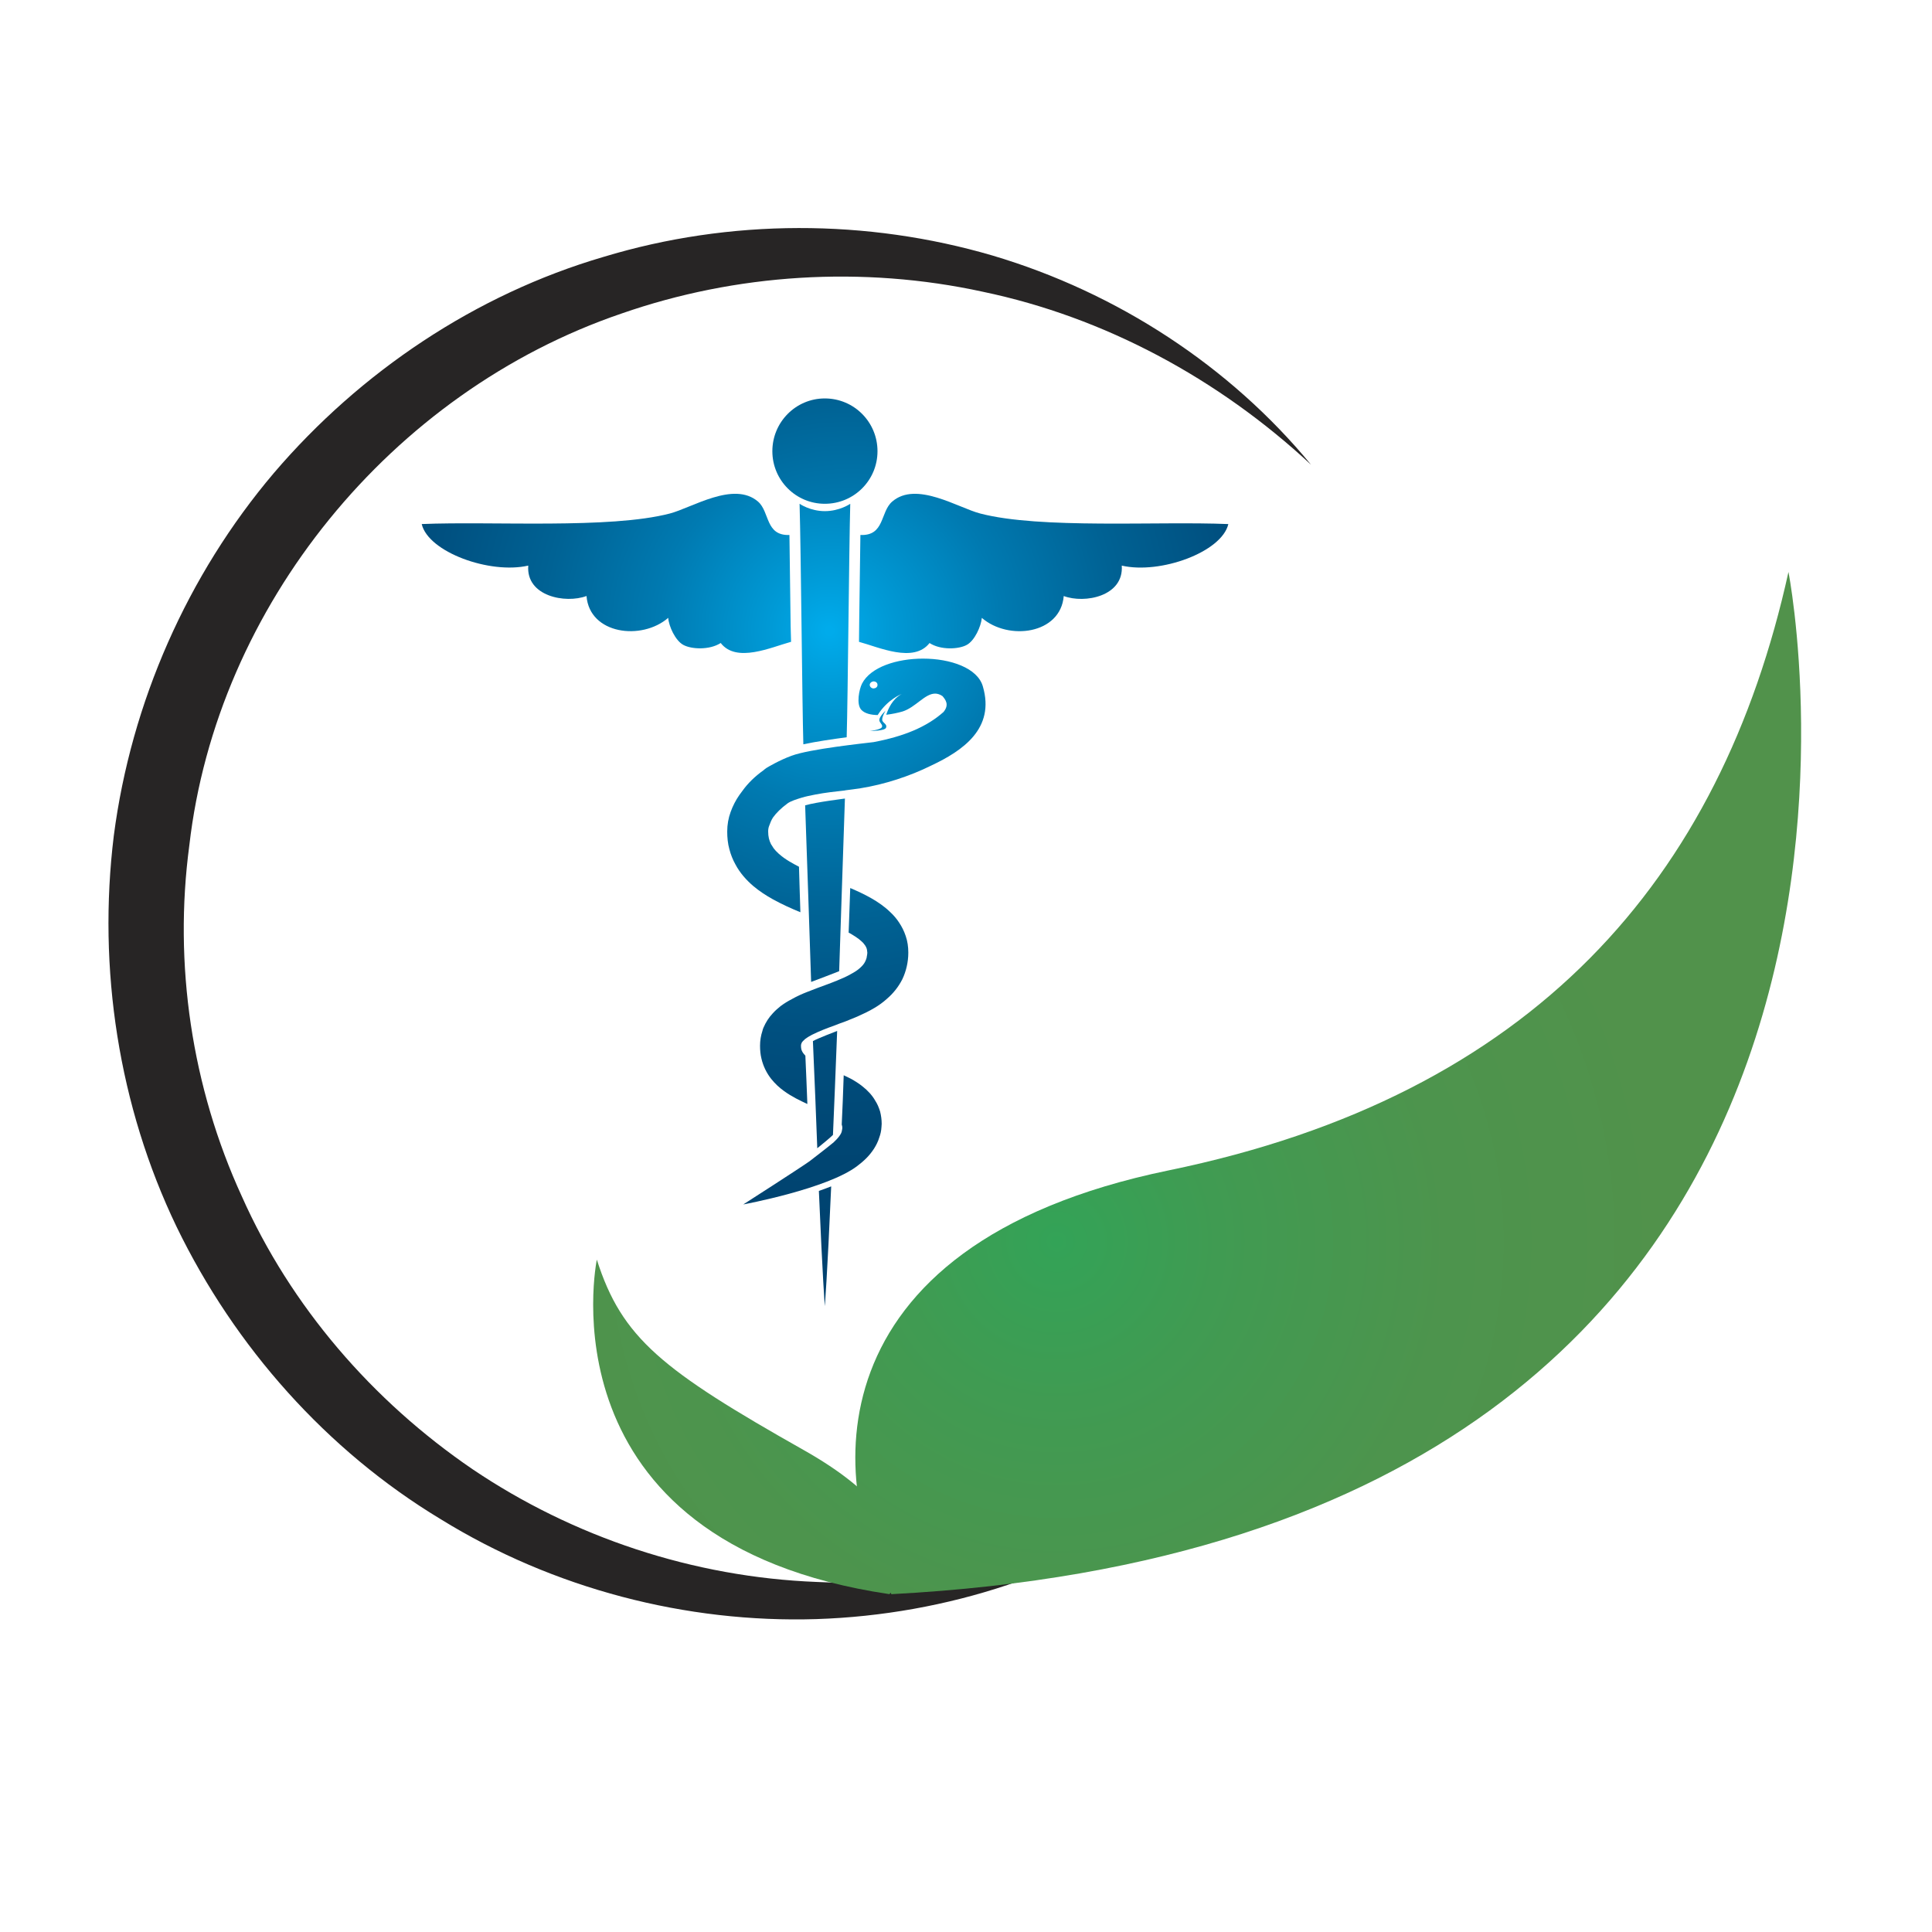 <?xml version="1.0" encoding="iso-8859-1"?>
<!-- Generator: Adobe Illustrator 13.0.0, SVG Export Plug-In . SVG Version: 6.00 Build 14948)  -->
<!DOCTYPE svg PUBLIC "-//W3C//DTD SVG 1.1//EN" "http://www.w3.org/Graphics/SVG/1.1/DTD/svg11.dtd">
<svg version="1.1" id="Layer_1" xmlns="http://www.w3.org/2000/svg" xmlns:xlink="http://www.w3.org/1999/xlink" x="0px" y="0px"
	 width="100px" height="100px" viewBox="0 0 100 100" enable-background="new 0 0 100 100" xml:space="preserve">
<g>
	<path fill="#272525" d="M60.965,77.529c-5.329,3.874-11.944,6.054-18.705,6.275c-6.729,0.211-13.622-1.569-19.456-5.175
		C16.92,75.08,12.156,69.72,9.141,63.5c-3.004-6.245-4.095-13.37-3.25-20.248c0.895-6.882,3.807-13.488,8.282-18.766
		c4.485-5.252,10.453-9.25,17.048-11.184c6.575-1.996,13.664-1.975,20.146-0.077c6.471,1.918,12.305,5.741,16.493,10.829
		c-4.815-4.476-10.711-7.64-16.978-8.951c-6.245-1.363-12.799-0.936-18.714,1.126C20.243,20.293,11.22,31.385,9.8,43.752
		c-0.823,6.152,0.124,12.521,2.716,18.17c2.531,5.688,6.76,10.592,11.945,14.126c5.207,3.514,11.42,5.586,17.82,5.834
		C48.671,82.189,55.184,80.657,60.965,77.529z"/>
	<radialGradient id="SVGID_1_" cx="54.7" cy="64.269" r="31.746" gradientUnits="userSpaceOnUse">
		<stop  offset="0" style="stop-color:#33A357"/>
		<stop  offset="0.263" style="stop-color:#409B52"/>
		<stop  offset="0.638" style="stop-color:#4D944D"/>
		<stop  offset="1" style="stop-color:#51924B"/>
	</radialGradient>
	<path fill="url(#SVGID_1_)" d="M92.571,29.605c0,0,9.806,49.951-46.433,52.909c-3.137-5.366-4.516-18.046,14.354-21.936
		C79.361,56.695,89.063,45.511,92.571,29.605z"/>
	<radialGradient id="SVGID_2_" cx="54.698" cy="64.266" r="31.75" gradientUnits="userSpaceOnUse">
		<stop  offset="0" style="stop-color:#33A357"/>
		<stop  offset="0.263" style="stop-color:#409B52"/>
		<stop  offset="0.638" style="stop-color:#4D944D"/>
		<stop  offset="1" style="stop-color:#51924B"/>
	</radialGradient>
	<path fill="url(#SVGID_2_)" d="M30.892,65.198c0,0-3.035,14.63,15.146,17.315c0,0,2.942-3.287-4.414-7.444
		C34.266,70.914,32.188,69.268,30.892,65.198z"/>
	<g>
		<radialGradient id="SVGID_3_" cx="43.87" cy="35.433" r="31.66" gradientUnits="userSpaceOnUse">
			<stop  offset="0.006" style="stop-color:#00ABEB"/>
			<stop  offset="0.095" style="stop-color:#009AD6"/>
			<stop  offset="0.279" style="stop-color:#007AB1"/>
			<stop  offset="0.464" style="stop-color:#006294"/>
			<stop  offset="0.647" style="stop-color:#005080"/>
			<stop  offset="0.827" style="stop-color:#004673"/>
			<stop  offset="1" style="stop-color:#00426F"/>
		</radialGradient>
		<path fill="url(#SVGID_3_)" d="M42.692,26.076c1.513,0,2.727-1.219,2.727-2.721c0-1.508-1.214-2.732-2.727-2.732
			c-1.501,0-2.715,1.225-2.715,2.732C39.977,24.856,41.191,26.076,42.692,26.076L42.692,26.076z"/>
		<g>
			<radialGradient id="SVGID_4_" cx="42.933" cy="32.646" r="31.972" gradientUnits="userSpaceOnUse">
				<stop  offset="0.006" style="stop-color:#00ABEB"/>
				<stop  offset="0.095" style="stop-color:#009AD6"/>
				<stop  offset="0.279" style="stop-color:#007AB1"/>
				<stop  offset="0.464" style="stop-color:#006294"/>
				<stop  offset="0.647" style="stop-color:#005080"/>
				<stop  offset="0.827" style="stop-color:#004673"/>
				<stop  offset="1" style="stop-color:#00426F"/>
			</radialGradient>
			<path fill="url(#SVGID_4_)" d="M46.88,48.449c0.092,0.266,0.134,0.56,0.134,0.858c0,0.494-0.114,0.968-0.309,1.378
				c-0.205,0.406-0.483,0.742-0.792,1.008c-0.205,0.187-0.421,0.34-0.648,0.475c-0.288,0.175-0.597,0.318-0.895,0.451
				c-0.207,0.084-0.402,0.166-0.597,0.244l0,0c-0.143,0.051-0.524,0.189-0.564,0.211c-0.443,0.158-0.834,0.313-1.132,0.463l0,0
				c-0.042,0.02-0.083,0.039-0.114,0.061c-0.134,0.066-0.226,0.139-0.308,0.195v0.006c-0.022,0.02-0.042,0.037-0.062,0.057
				c-0.042,0.041-0.072,0.072-0.083,0.097c-0.02,0.03-0.031,0.046-0.031,0.072c-0.011,0.021-0.02,0.046-0.02,0.099
				c0,0.134,0.02,0.211,0.051,0.277c0.031,0.087,0.165,0.231,0.176,0.241c0.042,0.88,0.072,1.714,0.103,2.501
				c-0.391-0.182-0.803-0.377-1.205-0.669c-0.237-0.171-0.463-0.375-0.668-0.632c-0.228-0.29-0.412-0.649-0.504-1.051
				c-0.053-0.216-0.072-0.438-0.072-0.668c0-0.257,0.042-0.525,0.123-0.762c0.011-0.057,0.031-0.113,0.052-0.164
				c0.123-0.288,0.288-0.541,0.483-0.746c0.123-0.139,0.268-0.262,0.401-0.371c0.185-0.139,0.38-0.258,0.586-0.365
				c0.257-0.145,0.524-0.268,0.803-0.375c0.349-0.139,0.709-0.272,1.049-0.396c0.144-0.051,0.277-0.108,0.411-0.159
				c0.042-0.011,0.072-0.026,0.103-0.042c0.257-0.103,0.494-0.21,0.689-0.324c0.196-0.104,0.351-0.205,0.463-0.308
				c0.134-0.118,0.226-0.226,0.278-0.34c0.031-0.057,0.051-0.114,0.072-0.185c0.009-0.021,0.009-0.042,0.009-0.057
				c0,0,0.031-0.14,0.031-0.221c-0.009-0.114-0.02-0.185-0.051-0.257c-0.031-0.073-0.083-0.154-0.165-0.248
				c-0.062-0.062-0.134-0.127-0.226-0.2c-0.114-0.088-0.268-0.185-0.443-0.288c-0.02-0.011-0.051-0.026-0.082-0.042
				c0.031-0.746,0.051-1.512,0.082-2.309c0.371,0.159,0.742,0.329,1.091,0.529c0.35,0.2,0.689,0.432,0.988,0.725
				c0.165,0.155,0.318,0.329,0.452,0.535C46.674,47.955,46.797,48.197,46.88,48.449L46.88,48.449z"/>
			<radialGradient id="SVGID_5_" cx="42.927" cy="32.652" r="31.965" gradientUnits="userSpaceOnUse">
				<stop  offset="0.006" style="stop-color:#00ABEB"/>
				<stop  offset="0.095" style="stop-color:#009AD6"/>
				<stop  offset="0.279" style="stop-color:#007AB1"/>
				<stop  offset="0.464" style="stop-color:#006294"/>
				<stop  offset="0.647" style="stop-color:#005080"/>
				<stop  offset="0.827" style="stop-color:#004673"/>
				<stop  offset="1" style="stop-color:#00426F"/>
			</radialGradient>
			<path fill="url(#SVGID_5_)" d="M42.302,59.433c0.165-0.13,0.72-0.588,0.812-0.691c0.021-0.318,0.175-4.326,0.217-5.38
				c-0.011,0.005-0.968,0.365-1.255,0.525C42.126,54.981,42.282,58.752,42.302,59.433L42.302,59.433z"/>
			<radialGradient id="SVGID_6_" cx="42.932" cy="32.647" r="31.973" gradientUnits="userSpaceOnUse">
				<stop  offset="0.006" style="stop-color:#00ABEB"/>
				<stop  offset="0.095" style="stop-color:#009AD6"/>
				<stop  offset="0.279" style="stop-color:#007AB1"/>
				<stop  offset="0.464" style="stop-color:#006294"/>
				<stop  offset="0.647" style="stop-color:#005080"/>
				<stop  offset="0.827" style="stop-color:#004673"/>
				<stop  offset="1" style="stop-color:#00426F"/>
			</radialGradient>
			<path fill="url(#SVGID_6_)" d="M45.553,57.527c-0.062-0.195-0.134-0.375-0.237-0.533c-0.174-0.314-0.411-0.551-0.647-0.742
				c-0.206-0.169-0.421-0.303-0.637-0.421c-0.125-0.062-0.248-0.123-0.362-0.176c-0.031,0.906-0.062,1.754-0.102,2.553
				c0.02,0.051,0.031,0.107,0.031,0.169c0,0.046-0.011,0.088-0.021,0.134c0,0.026-0.009,0.057-0.02,0.088l0,0
				c-0.02,0.065-0.062,0.134-0.114,0.206c-0.082,0.112-0.195,0.23-0.329,0.354v-0.005c-0.215,0.186-1.183,0.927-1.214,0.953l0,0
				c-0.606,0.426-3.426,2.232-3.426,2.232h0.01l0,0c0,0,4.341-0.804,5.885-1.986c0.36-0.272,0.627-0.529,0.864-0.89
				c0.114-0.18,0.216-0.377,0.279-0.592c0.062-0.165,0.102-0.345,0.112-0.536l0,0c0-0.051,0.011-0.112,0.011-0.164
				C45.636,57.949,45.605,57.733,45.553,57.527L45.553,57.527z"/>
			<radialGradient id="SVGID_7_" cx="42.94" cy="32.637" r="31.983" gradientUnits="userSpaceOnUse">
				<stop  offset="0.006" style="stop-color:#00ABEB"/>
				<stop  offset="0.095" style="stop-color:#009AD6"/>
				<stop  offset="0.279" style="stop-color:#007AB1"/>
				<stop  offset="0.464" style="stop-color:#006294"/>
				<stop  offset="0.647" style="stop-color:#005080"/>
				<stop  offset="0.827" style="stop-color:#004673"/>
				<stop  offset="1" style="stop-color:#00426F"/>
			</radialGradient>
			<path fill="url(#SVGID_7_)" d="M45.028,37.835L45.028,37.835c0.072,0,0.772,0,0.834-0.169c0.072-0.176-0.145-0.231-0.195-0.375
				c-0.042-0.149,0.165-0.505,0.165-0.505s-0.309,0.298-0.318,0.469c-0.011,0.159,0.205,0.251,0.132,0.385
				C45.583,37.773,45.028,37.835,45.028,37.835L45.028,37.835z"/>
			<radialGradient id="SVGID_8_" cx="42.932" cy="32.642" r="31.975" gradientUnits="userSpaceOnUse">
				<stop  offset="0.006" style="stop-color:#00ABEB"/>
				<stop  offset="0.095" style="stop-color:#009AD6"/>
				<stop  offset="0.279" style="stop-color:#007AB1"/>
				<stop  offset="0.464" style="stop-color:#006294"/>
				<stop  offset="0.647" style="stop-color:#005080"/>
				<stop  offset="0.827" style="stop-color:#004673"/>
				<stop  offset="1" style="stop-color:#00426F"/>
			</radialGradient>
			<path fill="url(#SVGID_8_)" d="M41.674,41.684c0.042,1.192,0.279,8.034,0.31,9.14c0.268-0.102,1.245-0.467,1.451-0.555
				c0.02-0.72,0.246-7.331,0.298-8.936C43.711,41.34,42.282,41.509,41.674,41.684L41.674,41.684z"/>
			<radialGradient id="SVGID_9_" cx="42.931" cy="32.649" r="31.972" gradientUnits="userSpaceOnUse">
				<stop  offset="0.006" style="stop-color:#00ABEB"/>
				<stop  offset="0.095" style="stop-color:#009AD6"/>
				<stop  offset="0.279" style="stop-color:#007AB1"/>
				<stop  offset="0.464" style="stop-color:#006294"/>
				<stop  offset="0.647" style="stop-color:#005080"/>
				<stop  offset="0.827" style="stop-color:#004673"/>
				<stop  offset="1" style="stop-color:#00426F"/>
			</radialGradient>
			<path fill="url(#SVGID_9_)" d="M41.386,26.076c0.072,2.417,0.134,10.304,0.195,12.449c0.659-0.143,1.513-0.266,2.243-0.365
				c0.062-2.037,0.123-9.8,0.185-12.084c0,0-0.544,0.381-1.317,0.381C41.931,26.457,41.386,26.076,41.386,26.076L41.386,26.076z"/>
			<g>
				<radialGradient id="SVGID_10_" cx="42.938" cy="32.649" r="31.977" gradientUnits="userSpaceOnUse">
					<stop  offset="0.006" style="stop-color:#00ABEB"/>
					<stop  offset="0.095" style="stop-color:#009AD6"/>
					<stop  offset="0.279" style="stop-color:#007AB1"/>
					<stop  offset="0.464" style="stop-color:#006294"/>
					<stop  offset="0.647" style="stop-color:#005080"/>
					<stop  offset="0.827" style="stop-color:#004673"/>
					<stop  offset="1" style="stop-color:#00426F"/>
				</radialGradient>
				<path fill="url(#SVGID_10_)" d="M40.923,32.394c-0.02-1.672-0.042-3.386-0.062-4.703c-1.255,0.042-1.009-1.193-1.626-1.729
					c-1.254-1.08-3.415,0.319-4.567,0.618c-3.118,0.812-9.188,0.391-12.84,0.545c0.339,1.45,3.519,2.608,5.515,2.15
					c-0.124,1.589,1.924,1.98,3.015,1.574c0.154,1.98,2.85,2.325,4.229,1.131c0.031,0.438,0.37,1.179,0.782,1.4
					c0.412,0.227,1.348,0.278,1.935-0.098c0.812,1.05,2.603,0.222,3.642-0.062C40.934,32.949,40.934,32.676,40.923,32.394z"/>
				<radialGradient id="SVGID_11_" cx="42.93" cy="32.649" r="31.972" gradientUnits="userSpaceOnUse">
					<stop  offset="0.006" style="stop-color:#00ABEB"/>
					<stop  offset="0.095" style="stop-color:#009AD6"/>
					<stop  offset="0.279" style="stop-color:#007AB1"/>
					<stop  offset="0.464" style="stop-color:#006294"/>
					<stop  offset="0.647" style="stop-color:#005080"/>
					<stop  offset="0.827" style="stop-color:#004673"/>
					<stop  offset="1" style="stop-color:#00426F"/>
				</radialGradient>
				<path fill="url(#SVGID_11_)" d="M50.739,26.58c-1.153-0.298-3.314-1.698-4.559-0.618c-0.627,0.54-0.38,1.78-1.646,1.729
					c-0.02,1.261-0.042,2.896-0.062,4.496c0,0.35-0.011,0.695-0.011,1.034c1.029,0.278,2.829,1.116,3.652,0.062
					c0.577,0.376,1.514,0.325,1.924,0.098c0.413-0.221,0.742-0.962,0.782-1.4c1.379,1.194,4.075,0.849,4.24-1.131
					c1.08,0.407,3.117,0.015,3.003-1.574c1.997,0.458,5.176-0.7,5.516-2.15C59.927,26.971,53.855,27.393,50.739,26.58z"/>
			</g>
			<radialGradient id="SVGID_12_" cx="42.933" cy="32.632" r="31.985" gradientUnits="userSpaceOnUse">
				<stop  offset="0.006" style="stop-color:#00ABEB"/>
				<stop  offset="0.095" style="stop-color:#009AD6"/>
				<stop  offset="0.279" style="stop-color:#007AB1"/>
				<stop  offset="0.464" style="stop-color:#006294"/>
				<stop  offset="0.647" style="stop-color:#005080"/>
				<stop  offset="0.827" style="stop-color:#004673"/>
				<stop  offset="1" style="stop-color:#00426F"/>
			</radialGradient>
			<path fill="url(#SVGID_12_)" d="M42.692,67.606c0,0,0.123-1.446,0.33-6.199c-0.051,0.021-0.473,0.181-0.637,0.235
				C42.58,66.222,42.692,67.606,42.692,67.606L42.692,67.606z"/>
			<radialGradient id="SVGID_13_" cx="42.934" cy="32.645" r="31.971" gradientUnits="userSpaceOnUse">
				<stop  offset="0.006" style="stop-color:#00ABEB"/>
				<stop  offset="0.095" style="stop-color:#009AD6"/>
				<stop  offset="0.279" style="stop-color:#007AB1"/>
				<stop  offset="0.464" style="stop-color:#006294"/>
				<stop  offset="0.647" style="stop-color:#005080"/>
				<stop  offset="0.827" style="stop-color:#004673"/>
				<stop  offset="1" style="stop-color:#00426F"/>
			</radialGradient>
			<path fill="url(#SVGID_13_)" d="M50.873,35.531c-0.269-0.957-1.677-1.441-3.097-1.441c-1.348,0-2.717,0.432-3.159,1.297
				c-0.145,0.288-0.309,1.069-0.031,1.358c0.174,0.185,0.494,0.262,0.843,0.266c0.514-0.822,1.245-1.09,1.245-1.09
				c-0.494,0.262-0.709,0.793-0.802,1.075c0.298-0.036,0.595-0.097,0.843-0.169c0.678-0.215,1.152-0.926,1.688-0.926
				c0.112,0,0.246,0.036,0.38,0.129c0.165,0.195,0.36,0.448,0.053,0.823c-0.886,0.786-2.069,1.265-3.622,1.559l0,0
				c-0.494,0.062-3.303,0.355-4.24,0.705c-0.617,0.221-1.265,0.607-1.295,0.627c-0.062,0.042-0.114,0.082-0.165,0.129
				c-0.443,0.314-0.813,0.678-1.091,1.069c-0.052,0.072-0.103,0.138-0.155,0.21c-0.186,0.268-0.339,0.562-0.452,0.88
				c-0.114,0.309-0.175,0.654-0.175,1.007c0,0.32,0.031,0.628,0.113,0.922c0.072,0.277,0.175,0.535,0.31,0.777
				c0.236,0.448,0.565,0.812,0.925,1.122c0.319,0.268,0.659,0.488,1.008,0.683c0.474,0.263,0.957,0.479,1.431,0.674
				c-0.021-0.76-0.052-1.548-0.072-2.355c-0.175-0.092-0.351-0.185-0.504-0.278c-0.185-0.112-0.36-0.235-0.494-0.354
				c-0.051-0.042-0.092-0.077-0.123-0.114c-0.083-0.072-0.134-0.143-0.195-0.215l0,0c-0.021-0.031-0.114-0.187-0.134-0.211
				c-0.092-0.186-0.145-0.381-0.145-0.649c0-0.103,0.011-0.205,0.062-0.323c0.042-0.109,0.094-0.263,0.186-0.402
				c0.165-0.232,0.421-0.489,0.751-0.73c0.165-0.123,0.483-0.222,0.75-0.303c0.248-0.072,0.371-0.092,0.7-0.16
				c0.504-0.097,1.029-0.154,1.532-0.21v-0.005c0.278-0.037,0.546-0.067,0.803-0.109c1.225-0.196,2.531-0.617,3.642-1.168l0,0
				C49.843,38.854,51.51,37.708,50.873,35.531z M45.234,35.629l-0.011,0.005c-0.112,0-0.195-0.078-0.205-0.17
				c-0.011-0.098,0.082-0.186,0.195-0.195h0.009c0.103,0,0.196,0.071,0.196,0.169C45.43,35.537,45.348,35.624,45.234,35.629z"/>
		</g>
	</g>
</g>
</svg>
